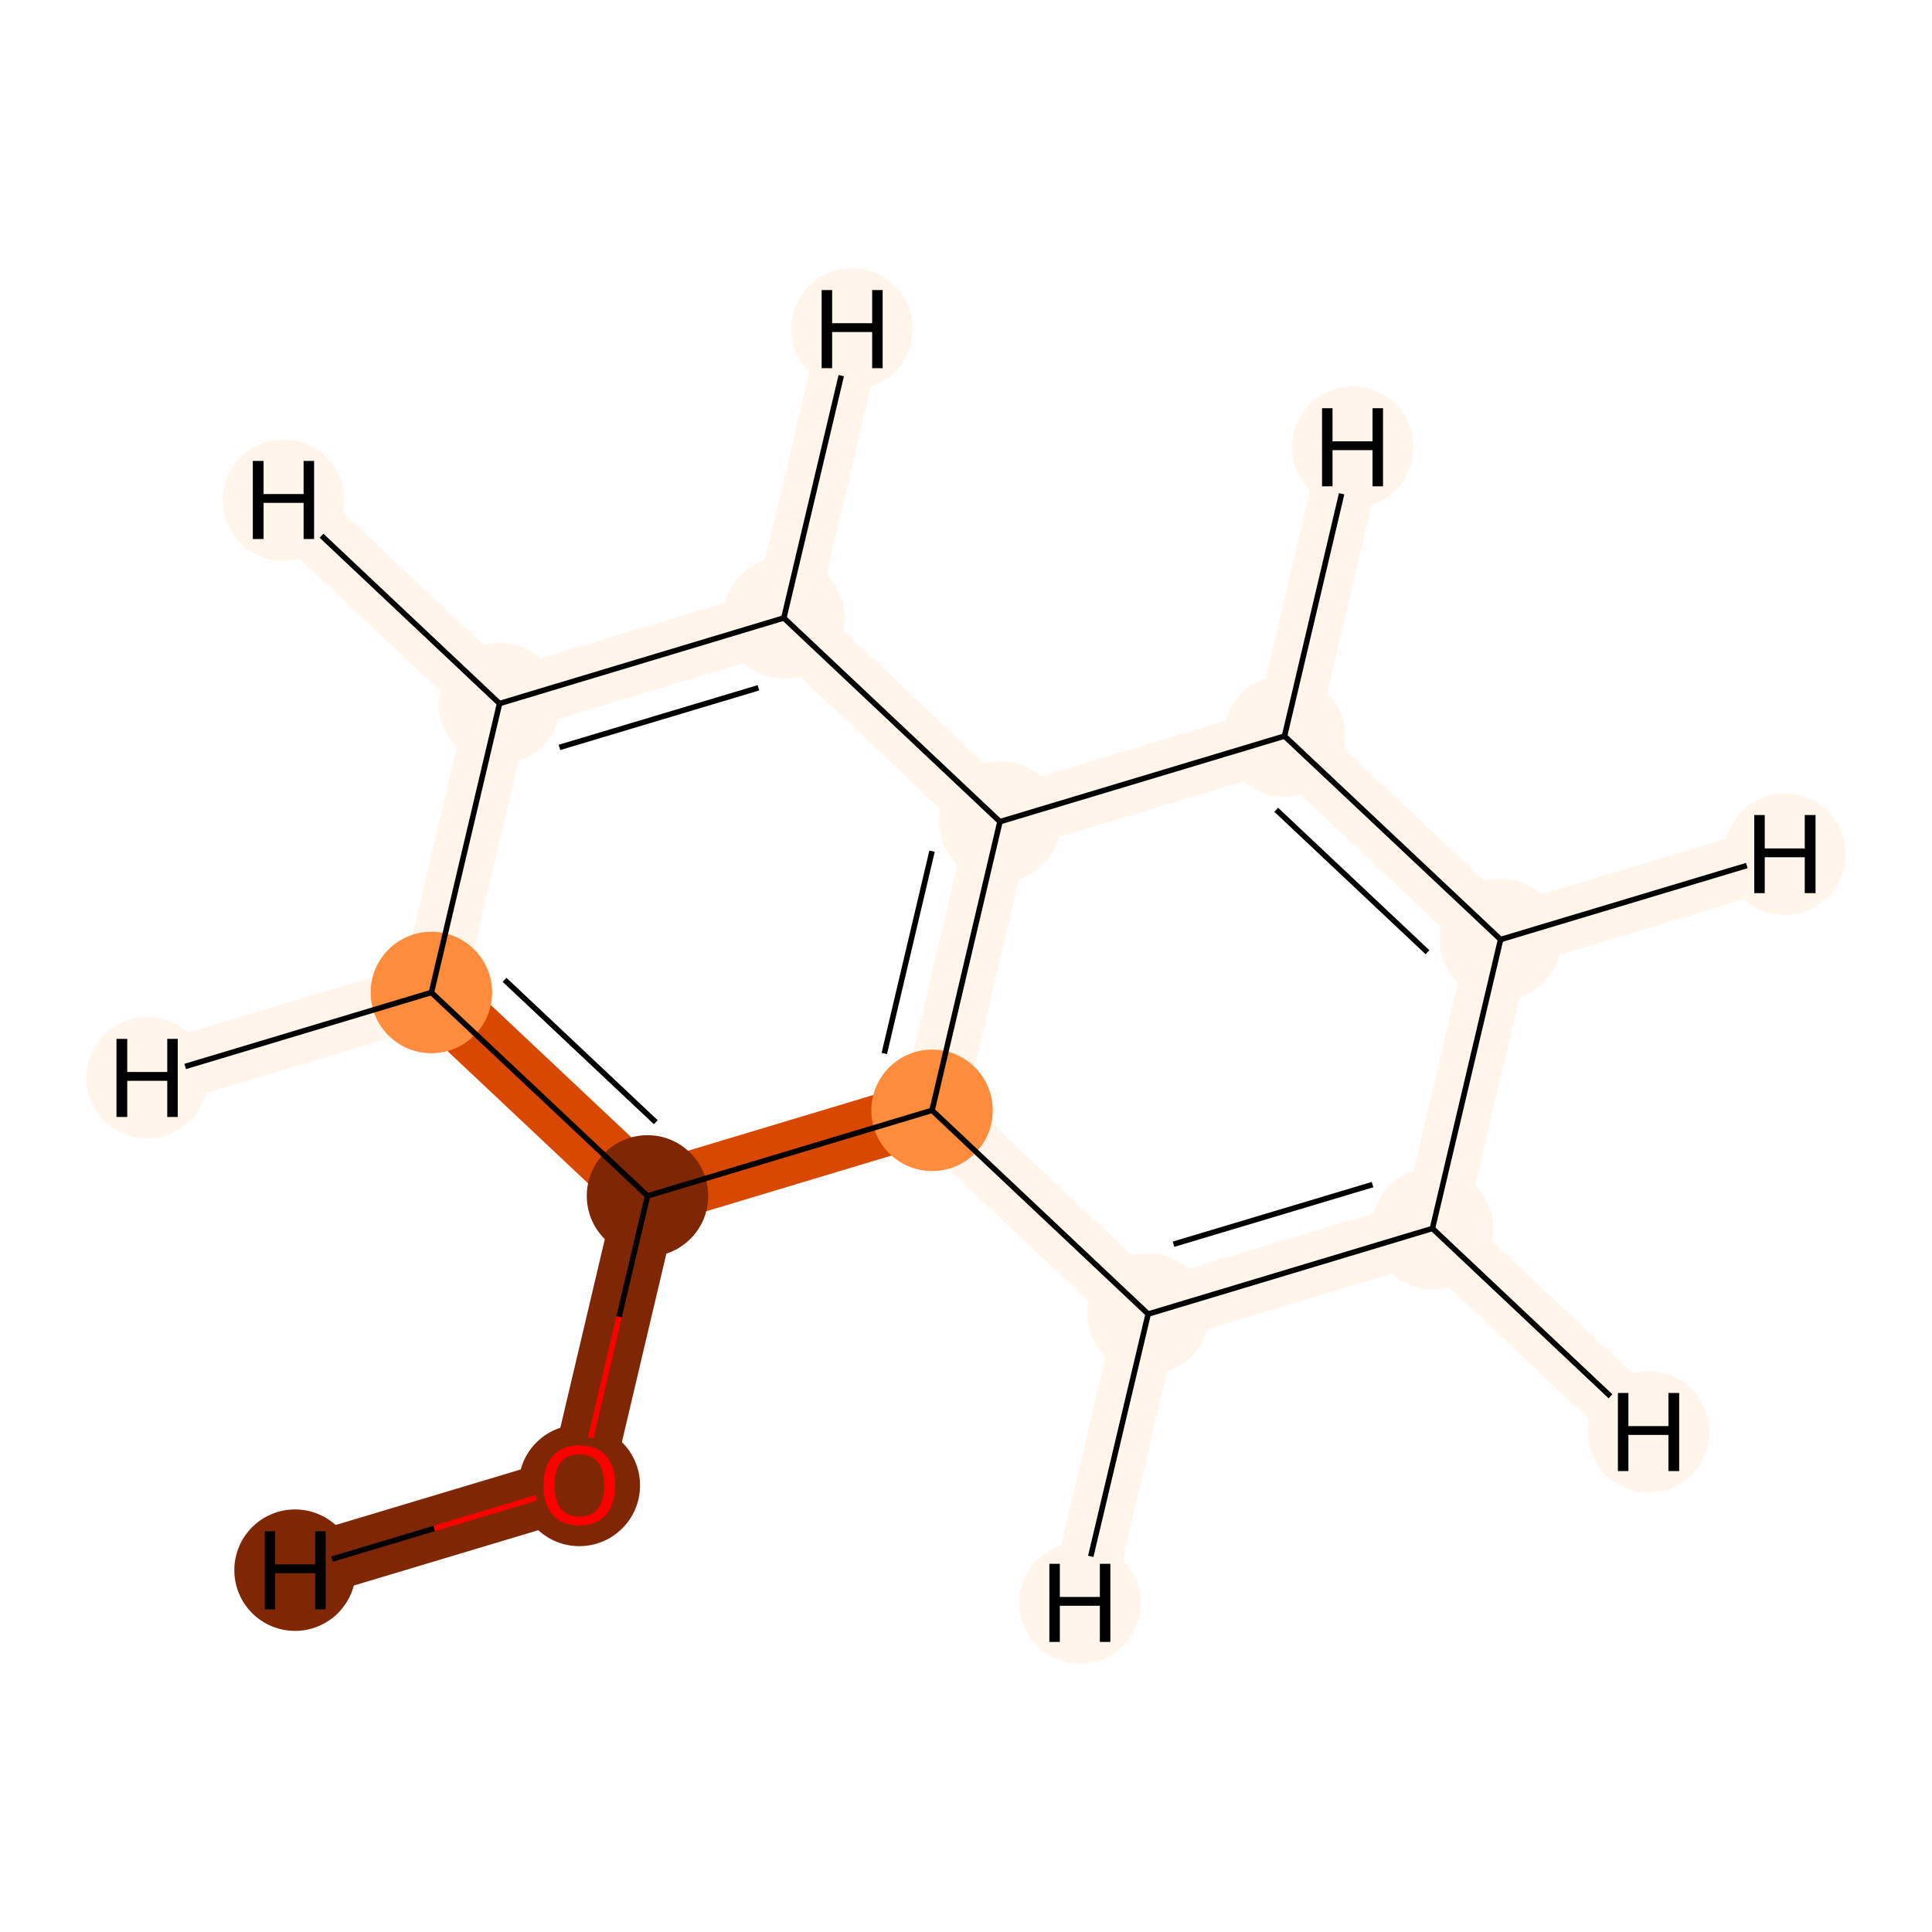 <?xml version='1.0' encoding='iso-8859-1'?>
<svg version='1.1' baseProfile='full'
              xmlns='http://www.w3.org/2000/svg'
                      xmlns:rdkit='http://www.rdkit.org/xml'
                      xmlns:xlink='http://www.w3.org/1999/xlink'
                  xml:space='preserve'
width='700px' height='700px' viewBox='0 0 700 700'>
<!-- END OF HEADER -->
<rect style='opacity:1.0;fill:#FFFFFF;stroke:none' width='700.0' height='700.0' x='0.0' y='0.0'> </rect>
<path d='M 209.9,538.0 L 234.6,433.3' style='fill:none;fill-rule:evenodd;stroke:#7F2704;stroke-width:22.9px;stroke-linecap:butt;stroke-linejoin:miter;stroke-opacity:1' />
<path d='M 209.9,538.0 L 106.9,568.9' style='fill:none;fill-rule:evenodd;stroke:#7F2704;stroke-width:22.9px;stroke-linecap:butt;stroke-linejoin:miter;stroke-opacity:1' />
<path d='M 234.6,433.3 L 156.3,359.6' style='fill:none;fill-rule:evenodd;stroke:#D94801;stroke-width:22.9px;stroke-linecap:butt;stroke-linejoin:miter;stroke-opacity:1' />
<path d='M 234.6,433.3 L 337.7,402.3' style='fill:none;fill-rule:evenodd;stroke:#D94801;stroke-width:22.9px;stroke-linecap:butt;stroke-linejoin:miter;stroke-opacity:1' />
<path d='M 156.3,359.6 L 181.0,254.9' style='fill:none;fill-rule:evenodd;stroke:#FFF5EB;stroke-width:22.9px;stroke-linecap:butt;stroke-linejoin:miter;stroke-opacity:1' />
<path d='M 156.3,359.6 L 53.3,390.5' style='fill:none;fill-rule:evenodd;stroke:#FFF5EB;stroke-width:22.9px;stroke-linecap:butt;stroke-linejoin:miter;stroke-opacity:1' />
<path d='M 181.0,254.9 L 284.0,223.9' style='fill:none;fill-rule:evenodd;stroke:#FFF5EB;stroke-width:22.9px;stroke-linecap:butt;stroke-linejoin:miter;stroke-opacity:1' />
<path d='M 181.0,254.9 L 102.7,181.2' style='fill:none;fill-rule:evenodd;stroke:#FFF5EB;stroke-width:22.9px;stroke-linecap:butt;stroke-linejoin:miter;stroke-opacity:1' />
<path d='M 284.0,223.9 L 362.3,297.7' style='fill:none;fill-rule:evenodd;stroke:#FFF5EB;stroke-width:22.9px;stroke-linecap:butt;stroke-linejoin:miter;stroke-opacity:1' />
<path d='M 284.0,223.9 L 308.7,119.2' style='fill:none;fill-rule:evenodd;stroke:#FFF5EB;stroke-width:22.9px;stroke-linecap:butt;stroke-linejoin:miter;stroke-opacity:1' />
<path d='M 362.3,297.7 L 337.7,402.3' style='fill:none;fill-rule:evenodd;stroke:#FFF5EB;stroke-width:22.9px;stroke-linecap:butt;stroke-linejoin:miter;stroke-opacity:1' />
<path d='M 362.3,297.7 L 465.4,266.7' style='fill:none;fill-rule:evenodd;stroke:#FFF5EB;stroke-width:22.9px;stroke-linecap:butt;stroke-linejoin:miter;stroke-opacity:1' />
<path d='M 337.7,402.3 L 416.0,476.1' style='fill:none;fill-rule:evenodd;stroke:#FFF5EB;stroke-width:22.9px;stroke-linecap:butt;stroke-linejoin:miter;stroke-opacity:1' />
<path d='M 416.0,476.1 L 519.0,445.1' style='fill:none;fill-rule:evenodd;stroke:#FFF5EB;stroke-width:22.9px;stroke-linecap:butt;stroke-linejoin:miter;stroke-opacity:1' />
<path d='M 416.0,476.1 L 391.3,580.8' style='fill:none;fill-rule:evenodd;stroke:#FFF5EB;stroke-width:22.9px;stroke-linecap:butt;stroke-linejoin:miter;stroke-opacity:1' />
<path d='M 519.0,445.1 L 543.7,340.4' style='fill:none;fill-rule:evenodd;stroke:#FFF5EB;stroke-width:22.9px;stroke-linecap:butt;stroke-linejoin:miter;stroke-opacity:1' />
<path d='M 519.0,445.1 L 597.3,518.8' style='fill:none;fill-rule:evenodd;stroke:#FFF5EB;stroke-width:22.9px;stroke-linecap:butt;stroke-linejoin:miter;stroke-opacity:1' />
<path d='M 543.7,340.4 L 465.4,266.7' style='fill:none;fill-rule:evenodd;stroke:#FFF5EB;stroke-width:22.9px;stroke-linecap:butt;stroke-linejoin:miter;stroke-opacity:1' />
<path d='M 543.7,340.4 L 646.7,309.5' style='fill:none;fill-rule:evenodd;stroke:#FFF5EB;stroke-width:22.9px;stroke-linecap:butt;stroke-linejoin:miter;stroke-opacity:1' />
<path d='M 465.4,266.7 L 490.1,162.0' style='fill:none;fill-rule:evenodd;stroke:#FFF5EB;stroke-width:22.9px;stroke-linecap:butt;stroke-linejoin:miter;stroke-opacity:1' />
<ellipse cx='209.9' cy='538.2' rx='21.5' ry='21.5'  style='fill:#7F2704;fill-rule:evenodd;stroke:#7F2704;stroke-width:1.0px;stroke-linecap:butt;stroke-linejoin:miter;stroke-opacity:1' />
<ellipse cx='234.6' cy='433.3' rx='21.5' ry='21.5'  style='fill:#7F2704;fill-rule:evenodd;stroke:#7F2704;stroke-width:1.0px;stroke-linecap:butt;stroke-linejoin:miter;stroke-opacity:1' />
<ellipse cx='156.3' cy='359.6' rx='21.5' ry='21.5'  style='fill:#FD8D3C;fill-rule:evenodd;stroke:#FD8D3C;stroke-width:1.0px;stroke-linecap:butt;stroke-linejoin:miter;stroke-opacity:1' />
<ellipse cx='181.0' cy='254.9' rx='21.5' ry='21.5'  style='fill:#FFF5EB;fill-rule:evenodd;stroke:#FFF5EB;stroke-width:1.0px;stroke-linecap:butt;stroke-linejoin:miter;stroke-opacity:1' />
<ellipse cx='284.0' cy='223.9' rx='21.5' ry='21.5'  style='fill:#FFF5EB;fill-rule:evenodd;stroke:#FFF5EB;stroke-width:1.0px;stroke-linecap:butt;stroke-linejoin:miter;stroke-opacity:1' />
<ellipse cx='362.3' cy='297.7' rx='21.5' ry='21.5'  style='fill:#FFF5EB;fill-rule:evenodd;stroke:#FFF5EB;stroke-width:1.0px;stroke-linecap:butt;stroke-linejoin:miter;stroke-opacity:1' />
<ellipse cx='337.7' cy='402.3' rx='21.5' ry='21.5'  style='fill:#FD8D3C;fill-rule:evenodd;stroke:#FD8D3C;stroke-width:1.0px;stroke-linecap:butt;stroke-linejoin:miter;stroke-opacity:1' />
<ellipse cx='416.0' cy='476.1' rx='21.5' ry='21.5'  style='fill:#FFF5EB;fill-rule:evenodd;stroke:#FFF5EB;stroke-width:1.0px;stroke-linecap:butt;stroke-linejoin:miter;stroke-opacity:1' />
<ellipse cx='519.0' cy='445.1' rx='21.5' ry='21.5'  style='fill:#FFF5EB;fill-rule:evenodd;stroke:#FFF5EB;stroke-width:1.0px;stroke-linecap:butt;stroke-linejoin:miter;stroke-opacity:1' />
<ellipse cx='543.7' cy='340.4' rx='21.5' ry='21.5'  style='fill:#FFF5EB;fill-rule:evenodd;stroke:#FFF5EB;stroke-width:1.0px;stroke-linecap:butt;stroke-linejoin:miter;stroke-opacity:1' />
<ellipse cx='465.4' cy='266.7' rx='21.5' ry='21.5'  style='fill:#FFF5EB;fill-rule:evenodd;stroke:#FFF5EB;stroke-width:1.0px;stroke-linecap:butt;stroke-linejoin:miter;stroke-opacity:1' />
<ellipse cx='106.9' cy='568.9' rx='21.5' ry='21.5'  style='fill:#7F2704;fill-rule:evenodd;stroke:#7F2704;stroke-width:1.0px;stroke-linecap:butt;stroke-linejoin:miter;stroke-opacity:1' />
<ellipse cx='53.3' cy='390.5' rx='21.5' ry='21.5'  style='fill:#FFF5EB;fill-rule:evenodd;stroke:#FFF5EB;stroke-width:1.0px;stroke-linecap:butt;stroke-linejoin:miter;stroke-opacity:1' />
<ellipse cx='102.7' cy='181.2' rx='21.5' ry='21.5'  style='fill:#FFF5EB;fill-rule:evenodd;stroke:#FFF5EB;stroke-width:1.0px;stroke-linecap:butt;stroke-linejoin:miter;stroke-opacity:1' />
<ellipse cx='308.7' cy='119.2' rx='21.5' ry='21.5'  style='fill:#FFF5EB;fill-rule:evenodd;stroke:#FFF5EB;stroke-width:1.0px;stroke-linecap:butt;stroke-linejoin:miter;stroke-opacity:1' />
<ellipse cx='391.3' cy='580.8' rx='21.5' ry='21.5'  style='fill:#FFF5EB;fill-rule:evenodd;stroke:#FFF5EB;stroke-width:1.0px;stroke-linecap:butt;stroke-linejoin:miter;stroke-opacity:1' />
<ellipse cx='597.3' cy='518.8' rx='21.5' ry='21.5'  style='fill:#FFF5EB;fill-rule:evenodd;stroke:#FFF5EB;stroke-width:1.0px;stroke-linecap:butt;stroke-linejoin:miter;stroke-opacity:1' />
<ellipse cx='646.7' cy='309.5' rx='21.5' ry='21.5'  style='fill:#FFF5EB;fill-rule:evenodd;stroke:#FFF5EB;stroke-width:1.0px;stroke-linecap:butt;stroke-linejoin:miter;stroke-opacity:1' />
<ellipse cx='490.1' cy='162.0' rx='21.5' ry='21.5'  style='fill:#FFF5EB;fill-rule:evenodd;stroke:#FFF5EB;stroke-width:1.0px;stroke-linecap:butt;stroke-linejoin:miter;stroke-opacity:1' />
<path class='bond-0 atom-0 atom-1' d='M 214.0,521.0 L 224.3,477.1' style='fill:none;fill-rule:evenodd;stroke:#FF0000;stroke-width:2.0px;stroke-linecap:butt;stroke-linejoin:miter;stroke-opacity:1' />
<path class='bond-0 atom-0 atom-1' d='M 224.3,477.1 L 234.6,433.3' style='fill:none;fill-rule:evenodd;stroke:#000000;stroke-width:2.0px;stroke-linecap:butt;stroke-linejoin:miter;stroke-opacity:1' />
<path class='bond-12 atom-0 atom-11' d='M 194.3,542.7 L 157.3,553.8' style='fill:none;fill-rule:evenodd;stroke:#FF0000;stroke-width:2.0px;stroke-linecap:butt;stroke-linejoin:miter;stroke-opacity:1' />
<path class='bond-12 atom-0 atom-11' d='M 157.3,553.8 L 120.3,564.9' style='fill:none;fill-rule:evenodd;stroke:#000000;stroke-width:2.0px;stroke-linecap:butt;stroke-linejoin:miter;stroke-opacity:1' />
<path class='bond-1 atom-1 atom-2' d='M 234.6,433.3 L 156.3,359.6' style='fill:none;fill-rule:evenodd;stroke:#000000;stroke-width:2.0px;stroke-linecap:butt;stroke-linejoin:miter;stroke-opacity:1' />
<path class='bond-1 atom-1 atom-2' d='M 237.6,406.6 L 182.8,355.0' style='fill:none;fill-rule:evenodd;stroke:#000000;stroke-width:2.0px;stroke-linecap:butt;stroke-linejoin:miter;stroke-opacity:1' />
<path class='bond-10 atom-6 atom-1' d='M 337.7,402.3 L 234.6,433.3' style='fill:none;fill-rule:evenodd;stroke:#000000;stroke-width:2.0px;stroke-linecap:butt;stroke-linejoin:miter;stroke-opacity:1' />
<path class='bond-2 atom-2 atom-3' d='M 156.3,359.6 L 181.0,254.9' style='fill:none;fill-rule:evenodd;stroke:#000000;stroke-width:2.0px;stroke-linecap:butt;stroke-linejoin:miter;stroke-opacity:1' />
<path class='bond-13 atom-2 atom-12' d='M 156.3,359.6 L 67.1,386.4' style='fill:none;fill-rule:evenodd;stroke:#000000;stroke-width:2.0px;stroke-linecap:butt;stroke-linejoin:miter;stroke-opacity:1' />
<path class='bond-3 atom-3 atom-4' d='M 181.0,254.9 L 284.0,223.9' style='fill:none;fill-rule:evenodd;stroke:#000000;stroke-width:2.0px;stroke-linecap:butt;stroke-linejoin:miter;stroke-opacity:1' />
<path class='bond-3 atom-3 atom-4' d='M 202.7,270.8 L 274.8,249.2' style='fill:none;fill-rule:evenodd;stroke:#000000;stroke-width:2.0px;stroke-linecap:butt;stroke-linejoin:miter;stroke-opacity:1' />
<path class='bond-14 atom-3 atom-13' d='M 181.0,254.9 L 116.5,194.1' style='fill:none;fill-rule:evenodd;stroke:#000000;stroke-width:2.0px;stroke-linecap:butt;stroke-linejoin:miter;stroke-opacity:1' />
<path class='bond-4 atom-4 atom-5' d='M 284.0,223.9 L 362.3,297.7' style='fill:none;fill-rule:evenodd;stroke:#000000;stroke-width:2.0px;stroke-linecap:butt;stroke-linejoin:miter;stroke-opacity:1' />
<path class='bond-15 atom-4 atom-14' d='M 284.0,223.9 L 304.8,136.1' style='fill:none;fill-rule:evenodd;stroke:#000000;stroke-width:2.0px;stroke-linecap:butt;stroke-linejoin:miter;stroke-opacity:1' />
<path class='bond-5 atom-5 atom-6' d='M 362.3,297.7 L 337.7,402.3' style='fill:none;fill-rule:evenodd;stroke:#000000;stroke-width:2.0px;stroke-linecap:butt;stroke-linejoin:miter;stroke-opacity:1' />
<path class='bond-5 atom-5 atom-6' d='M 337.7,308.4 L 320.4,381.7' style='fill:none;fill-rule:evenodd;stroke:#000000;stroke-width:2.0px;stroke-linecap:butt;stroke-linejoin:miter;stroke-opacity:1' />
<path class='bond-11 atom-10 atom-5' d='M 465.4,266.7 L 362.3,297.7' style='fill:none;fill-rule:evenodd;stroke:#000000;stroke-width:2.0px;stroke-linecap:butt;stroke-linejoin:miter;stroke-opacity:1' />
<path class='bond-6 atom-6 atom-7' d='M 337.7,402.3 L 416.0,476.1' style='fill:none;fill-rule:evenodd;stroke:#000000;stroke-width:2.0px;stroke-linecap:butt;stroke-linejoin:miter;stroke-opacity:1' />
<path class='bond-7 atom-7 atom-8' d='M 416.0,476.1 L 519.0,445.1' style='fill:none;fill-rule:evenodd;stroke:#000000;stroke-width:2.0px;stroke-linecap:butt;stroke-linejoin:miter;stroke-opacity:1' />
<path class='bond-7 atom-7 atom-8' d='M 425.2,450.8 L 497.3,429.2' style='fill:none;fill-rule:evenodd;stroke:#000000;stroke-width:2.0px;stroke-linecap:butt;stroke-linejoin:miter;stroke-opacity:1' />
<path class='bond-16 atom-7 atom-15' d='M 416.0,476.1 L 395.2,563.9' style='fill:none;fill-rule:evenodd;stroke:#000000;stroke-width:2.0px;stroke-linecap:butt;stroke-linejoin:miter;stroke-opacity:1' />
<path class='bond-8 atom-8 atom-9' d='M 519.0,445.1 L 543.7,340.4' style='fill:none;fill-rule:evenodd;stroke:#000000;stroke-width:2.0px;stroke-linecap:butt;stroke-linejoin:miter;stroke-opacity:1' />
<path class='bond-17 atom-8 atom-16' d='M 519.0,445.1 L 583.5,505.9' style='fill:none;fill-rule:evenodd;stroke:#000000;stroke-width:2.0px;stroke-linecap:butt;stroke-linejoin:miter;stroke-opacity:1' />
<path class='bond-9 atom-9 atom-10' d='M 543.7,340.4 L 465.4,266.7' style='fill:none;fill-rule:evenodd;stroke:#000000;stroke-width:2.0px;stroke-linecap:butt;stroke-linejoin:miter;stroke-opacity:1' />
<path class='bond-9 atom-9 atom-10' d='M 517.2,345.0 L 462.4,293.4' style='fill:none;fill-rule:evenodd;stroke:#000000;stroke-width:2.0px;stroke-linecap:butt;stroke-linejoin:miter;stroke-opacity:1' />
<path class='bond-18 atom-9 atom-17' d='M 543.7,340.4 L 632.9,313.6' style='fill:none;fill-rule:evenodd;stroke:#000000;stroke-width:2.0px;stroke-linecap:butt;stroke-linejoin:miter;stroke-opacity:1' />
<path class='bond-19 atom-10 atom-18' d='M 465.4,266.7 L 486.1,178.9' style='fill:none;fill-rule:evenodd;stroke:#000000;stroke-width:2.0px;stroke-linecap:butt;stroke-linejoin:miter;stroke-opacity:1' />
<path  class='atom-0' d='M 196.9 538.1
Q 196.9 531.3, 200.3 527.5
Q 203.7 523.7, 209.9 523.7
Q 216.2 523.7, 219.6 527.5
Q 222.9 531.3, 222.9 538.1
Q 222.9 544.9, 219.5 548.9
Q 216.1 552.7, 209.9 552.7
Q 203.7 552.7, 200.3 548.9
Q 196.9 545.0, 196.9 538.1
M 209.9 549.5
Q 214.3 549.5, 216.6 546.7
Q 218.9 543.7, 218.9 538.1
Q 218.9 532.5, 216.6 529.7
Q 214.3 526.9, 209.9 526.9
Q 205.6 526.9, 203.3 529.7
Q 200.9 532.5, 200.9 538.1
Q 200.9 543.8, 203.3 546.7
Q 205.6 549.5, 209.9 549.5
' fill='#FF0000'/>
<path  class='atom-11' d='M 95.9 554.8
L 99.7 554.8
L 99.7 566.8
L 114.2 566.8
L 114.2 554.8
L 118.0 554.8
L 118.0 583.1
L 114.2 583.1
L 114.2 570.0
L 99.7 570.0
L 99.7 583.1
L 95.9 583.1
L 95.9 554.8
' fill='#000000'/>
<path  class='atom-12' d='M 42.2 376.4
L 46.1 376.4
L 46.1 388.4
L 60.6 388.4
L 60.6 376.4
L 64.4 376.4
L 64.4 404.7
L 60.6 404.7
L 60.6 391.6
L 46.1 391.6
L 46.1 404.7
L 42.2 404.7
L 42.2 376.4
' fill='#000000'/>
<path  class='atom-13' d='M 91.6 167.0
L 95.5 167.0
L 95.5 179.0
L 110.0 179.0
L 110.0 167.0
L 113.8 167.0
L 113.8 195.3
L 110.0 195.3
L 110.0 182.2
L 95.5 182.2
L 95.5 195.3
L 91.6 195.3
L 91.6 167.0
' fill='#000000'/>
<path  class='atom-14' d='M 297.7 105.1
L 301.5 105.1
L 301.5 117.1
L 316.0 117.1
L 316.0 105.1
L 319.8 105.1
L 319.8 133.4
L 316.0 133.4
L 316.0 120.3
L 301.5 120.3
L 301.5 133.4
L 297.7 133.4
L 297.7 105.1
' fill='#000000'/>
<path  class='atom-15' d='M 380.2 566.6
L 384.0 566.6
L 384.0 578.6
L 398.5 578.6
L 398.5 566.6
L 402.3 566.6
L 402.3 594.9
L 398.5 594.9
L 398.5 581.8
L 384.0 581.8
L 384.0 594.9
L 380.2 594.9
L 380.2 566.6
' fill='#000000'/>
<path  class='atom-16' d='M 586.2 504.7
L 590.0 504.7
L 590.0 516.7
L 604.5 516.7
L 604.5 504.7
L 608.4 504.7
L 608.4 533.0
L 604.5 533.0
L 604.5 519.9
L 590.0 519.9
L 590.0 533.0
L 586.2 533.0
L 586.2 504.7
' fill='#000000'/>
<path  class='atom-17' d='M 635.6 295.3
L 639.4 295.3
L 639.4 307.4
L 653.9 307.4
L 653.9 295.3
L 657.8 295.3
L 657.8 323.6
L 653.9 323.6
L 653.9 310.6
L 639.4 310.6
L 639.4 323.6
L 635.6 323.6
L 635.6 295.3
' fill='#000000'/>
<path  class='atom-18' d='M 479.0 147.9
L 482.8 147.9
L 482.8 159.9
L 497.3 159.9
L 497.3 147.9
L 501.1 147.9
L 501.1 176.2
L 497.3 176.2
L 497.3 163.1
L 482.8 163.1
L 482.8 176.2
L 479.0 176.2
L 479.0 147.9
' fill='#000000'/>
</svg>
